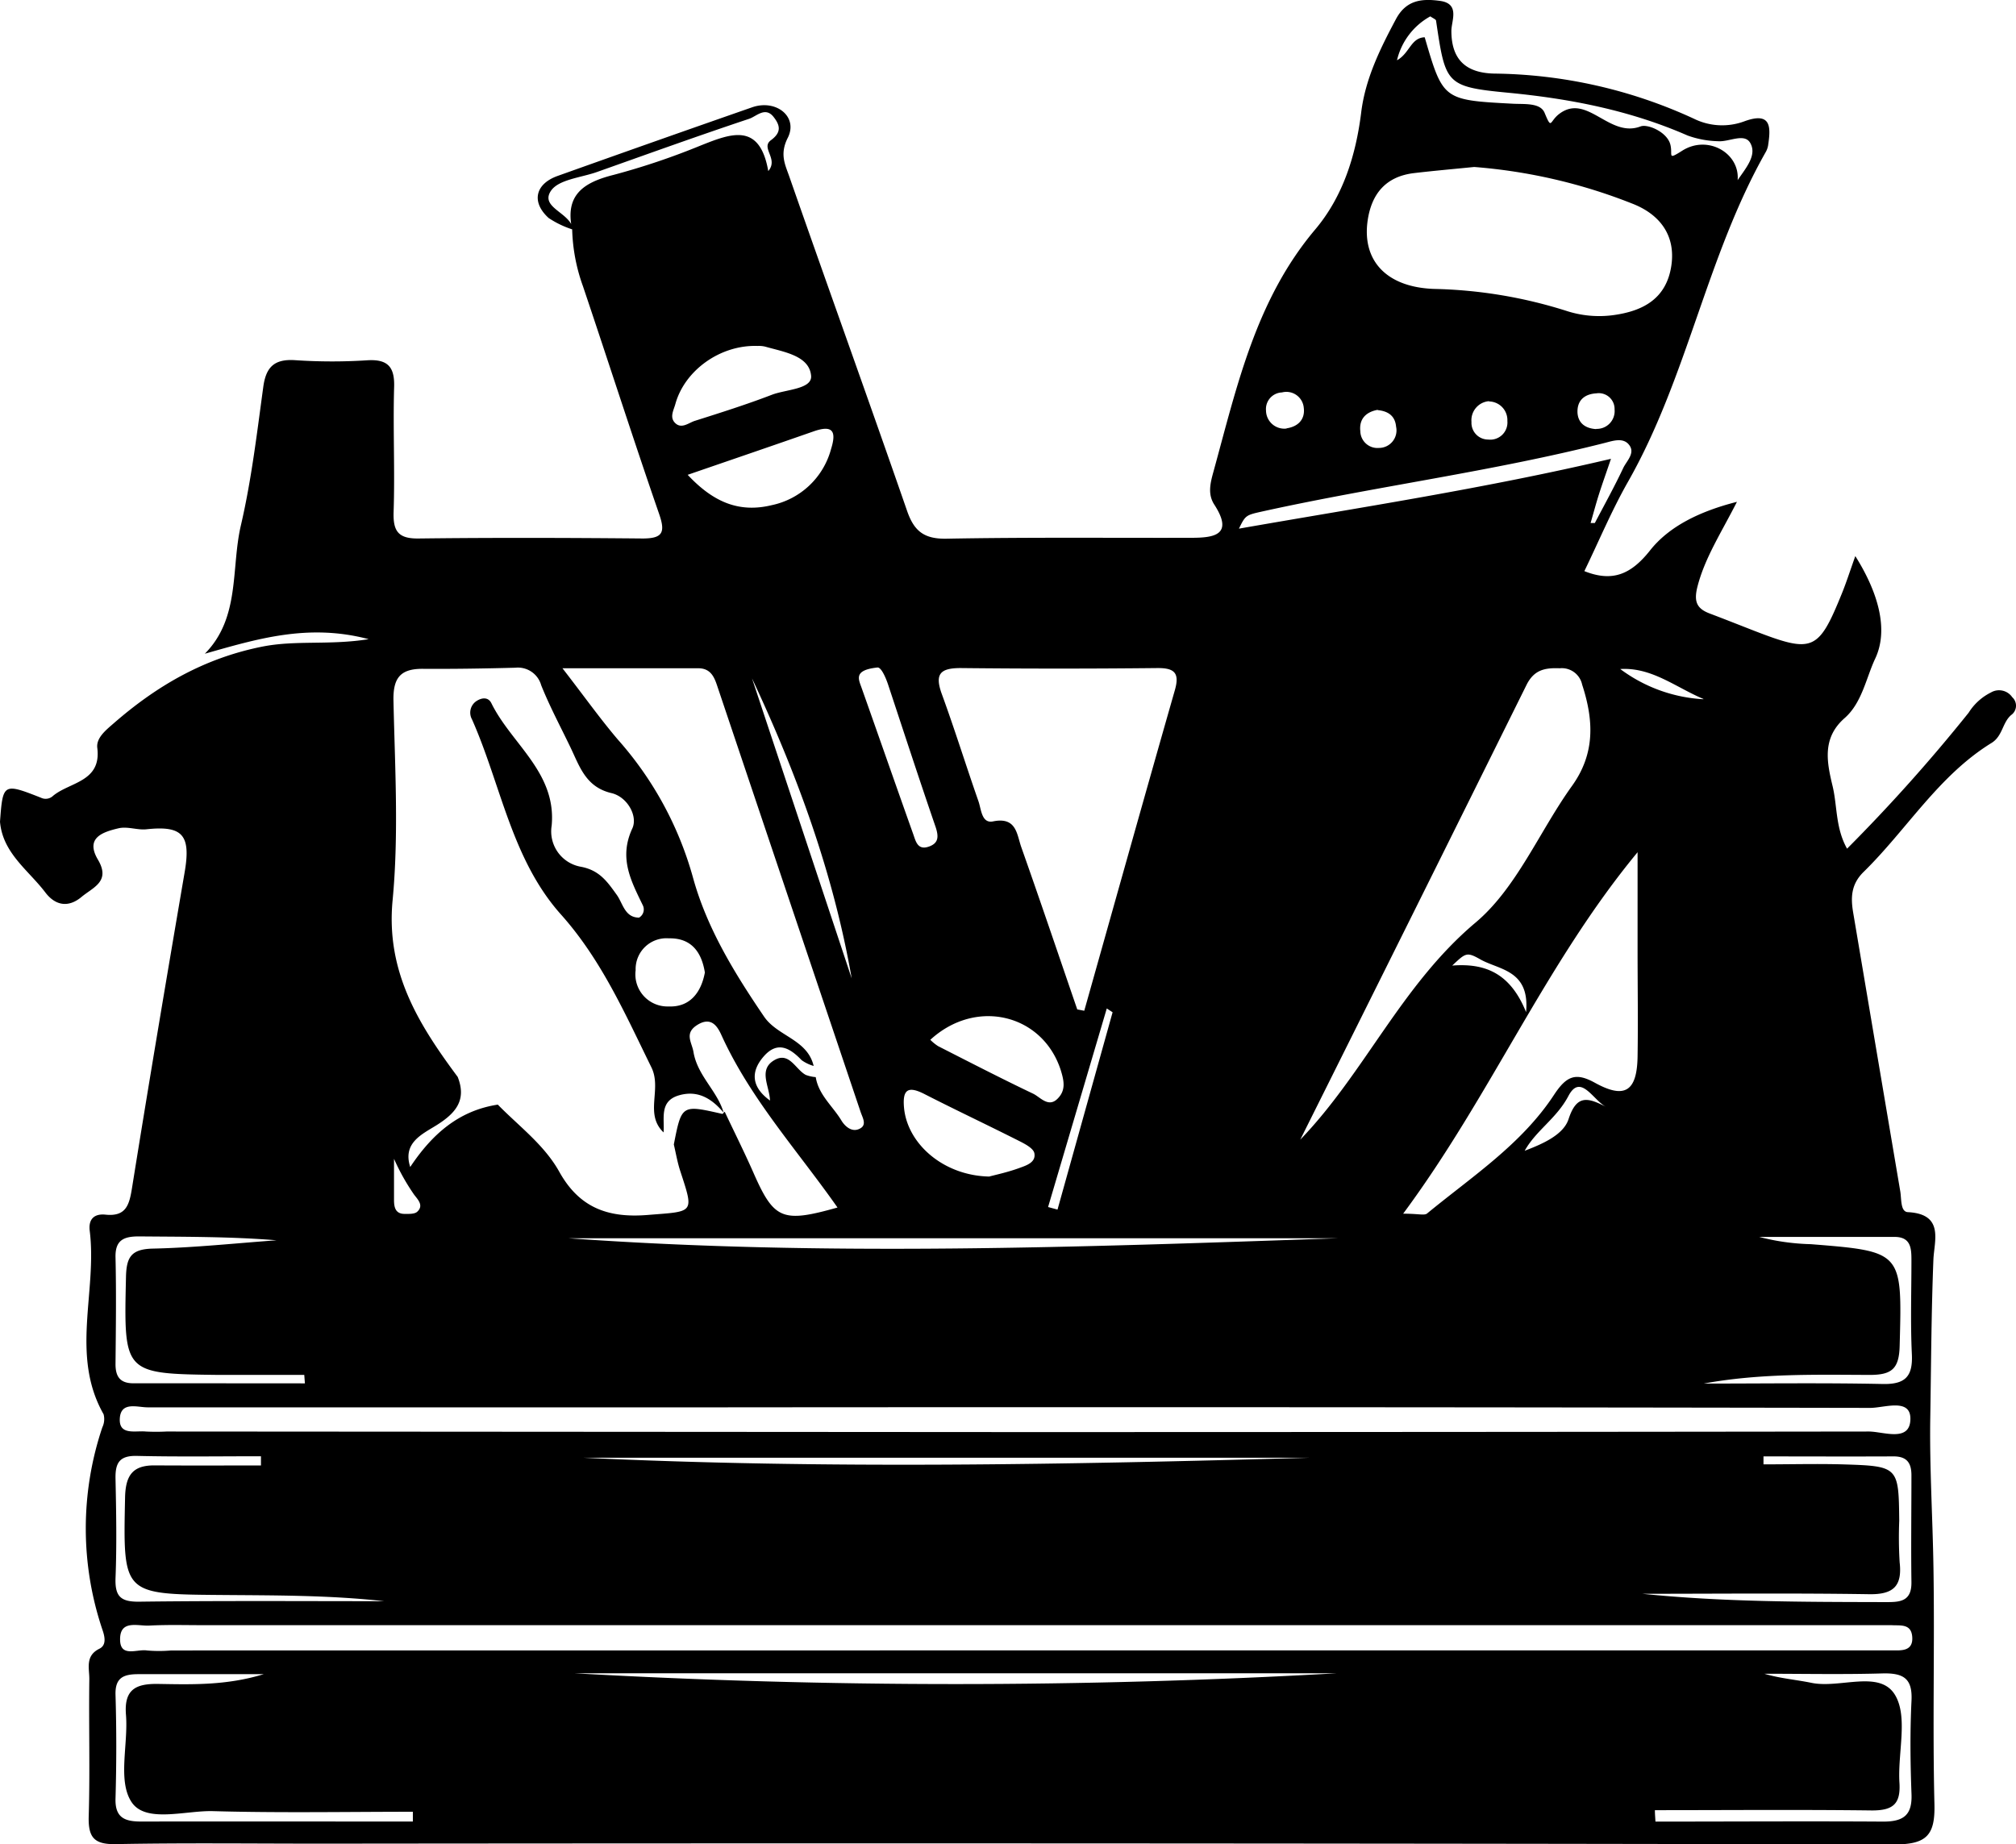 <svg xmlns="http://www.w3.org/2000/svg" viewBox="0 0 290.93 266.18"><title>toolbox</title><g id="Layer_2" data-name="Layer 2"><g id="Layer_1-2" data-name="Layer 1"><path d="M82.69,33.14a13.63,13.63,0,0,1-3.52-1.68c-2.52-2.29-1.94-4.9,1.28-6.06q14-5,28.08-9.91c3.46-1.21,6.7,1.35,5.15,4.41-1.18,2.33-.39,3.83.2,5.51,5.62,16.1,11.41,32.14,17,48.26,1,2.94,2.42,4.13,5.67,4.08,11.79-.22,23.58-.1,35.38-.13,3.3,0,6.12-.42,3.32-4.77-1-1.52-.59-3.13-.13-4.79,3.38-12.28,6.08-24.74,14.67-34.93,4-4.73,5.88-10.69,6.65-16.94.6-4.83,2.72-9.14,5-13.41,1.48-2.8,3.77-3,6.31-2.66,3,.38,1.7,2.86,1.7,4.34,0,4.27,2.23,6.06,6.14,6.16a70.44,70.44,0,0,1,28.87,6.52,9.2,9.2,0,0,0,7.27.37c3.91-1.43,3.83.84,3.42,3.51a2.9,2.9,0,0,1-.34.93C246.28,37,243.5,54.47,234.94,69.53c-2.36,4.15-4.21,8.59-6.3,12.9,4.08,1.63,6.76.45,9.49-3s7.13-5.63,12.53-7c-2.32,4.56-4.65,8.11-5.71,12.28-.52,2.09-.11,3.12,1.76,3.83,2.17.82,4.33,1.68,6.49,2.52,8.41,3.25,9.23,2.91,12.6-5.4.62-1.52,1.12-3.09,1.94-5.4,3.15,5,4.91,10.47,2.87,14.8-1.3,2.75-1.9,6.38-4.41,8.58-3.3,2.89-2.56,6.4-1.73,9.85.68,2.86.4,6,2.08,9a243.62,243.62,0,0,0,17.55-19.63,8,8,0,0,1,3.22-2.92,2.31,2.31,0,0,1,3.07.69,1.65,1.65,0,0,1-.17,2.58c-1.26,1.09-1.21,3-2.79,4-7.67,4.71-12.24,12.51-18.5,18.64-1.83,1.8-1.86,3.73-1.49,5.91q3.39,20.1,6.79,40.19c.19,1.12,0,3,1.15,3,5.24.3,3.73,4.17,3.63,6.88-.3,7.58-.33,15.21-.45,22.76-.12,7.16.35,14.49.46,21.74.18,11.36-.14,22.72.14,34.06.11,4.46-1.1,5.82-5.77,5.81q-113.62-.23-227.26-.11c-9.8,0-19.6-.12-29.4.07-3.1.06-4-.91-3.93-3.94.2-6.63,0-13.28.09-19.92,0-1.53-.61-3.32,1.45-4.34,1-.49.82-1.62.48-2.63A45.75,45.75,0,0,1,14.77,206a2.74,2.74,0,0,0,.18-1.88c-4.83-8.51-.91-17.68-2-26.46-.21-1.61.56-2.53,2.28-2.35,3,.31,3.44-1.46,3.83-3.91,2.44-15.21,5-30.4,7.6-45.59.9-5.32-.34-6.68-5.53-6.12-1.3.14-2.71-.44-4-.15-2.24.53-4.89,1.34-3,4.53s-.74,4-2.42,5.43c-1.94,1.58-3.79,1.13-5.18-.71C4.09,125.58.39,123.13,0,118.6c.41-5.55.46-5.61,5.9-3.47a1.55,1.55,0,0,0,1.76-.27c2.4-2,7-2,6.38-6.92-.18-1.47,1.3-2.61,2.42-3.59,6.19-5.39,13-9.33,21.27-11,4.87-1,9.79-.19,15.47-1.1-8.76-2.32-16.2,0-23.64,2.1,5.14-5.2,3.75-12.29,5.2-18.52C36.29,69.27,37.08,62.51,38,55.8c.39-2.8,1.57-4,4.53-3.82A79.07,79.07,0,0,0,53,52c3.16-.2,4,1.15,3.87,4.07C56.71,62,57,68,56.8,73.94c-.08,2.74.69,3.82,3.6,3.78,10.78-.13,21.56-.1,32.33,0,2.86,0,3.33-.83,2.4-3.51-3.78-10.93-7.31-21.94-11-32.89a26,26,0,0,1-1.56-8.22c-1.08-4.94,1.62-6.76,5.94-7.85A102.4,102.4,0,0,0,101.12,21c4.4-1.75,8.51-3.37,9.75,3.69,1.53-1.79-1.15-3.33.39-4.46s1.32-2.13.41-3.31c-1.21-1.6-2.5-.13-3.54.22-7.35,2.45-14.64,5.08-21.94,7.67-2.32.83-5.58,1.08-6.69,2.74C77.87,30,82.42,30.7,82.69,33.14Zm21.74,127.45c-1.68-2-3.69-3.29-6.42-2.51-2.9.83-2.09,3.32-2.25,5.36-2.8-2.67-.2-6.23-1.76-9.4-3.78-7.69-7.19-15.48-13-22-7.18-8-8.69-18.77-12.89-28.22a2,2,0,0,1,.67-2.65c.78-.5,1.68-.58,2.13.32,2.89,5.89,9.42,10,8.7,17.68a5.18,5.18,0,0,0,4.23,5.93c2.69.51,3.81,2.17,5.17,4.06.88,1.22,1.14,3.27,3.21,3.28a1.36,1.36,0,0,0,.54-1.79c-1.7-3.52-3.49-6.81-1.51-11.08.83-1.79-.72-4.56-3-5.1-3.71-.87-4.59-3.82-5.91-6.57-1.44-3-3-5.91-4.24-9a3.49,3.49,0,0,0-3.72-2.53c-4.48.12-9,.19-13.43.16-3.17,0-4.23,1.32-4.17,4.56.21,9.6.78,19.29-.12,28.81-1,10.35,3.76,17.95,9.39,25.53,1.34,3.39-.33,5.27-3.1,7-2.07,1.29-4.87,2.53-3.75,6,3.1-4.65,6.93-8.13,12.64-9,3.07,3.14,6.7,5.8,8.87,9.69,2.84,5.1,6.9,6.7,12.69,6.24,6.78-.55,6.8-.13,4.77-6.34-.41-1.25-.63-2.56-.93-3.84,1.13-5.76,1.13-5.75,7-4.41.08,0,.22-.21.34-.32,1.37,2.9,2.81,5.78,4.11,8.72,3,6.84,4.16,7.37,12.17,5.11-5.78-8.24-12.56-15.68-16.73-24.84-.56-1.24-1.44-2.76-3.44-1.55s-.86,2.52-.62,3.91C100.63,155.25,103.51,157.42,104.43,160.59Zm13-6.74a5.57,5.57,0,0,1-1.75-.84c-1.69-1.77-3.48-2.79-5.44-.57s-1.81,4.46.88,6.4c-.07-2.09-1.76-4.49.68-5.86,2.12-1.19,3,1.37,4.48,2.16a5.21,5.21,0,0,0,1.44.32c.41,2.57,2.46,4.19,3.71,6.27.5.83,1.46,1.67,2.49,1.24,1.29-.52.57-1.6.27-2.5q-10.38-30.81-20.74-61.63c-.43-1.27-1-2.4-2.71-2.39-6.17,0-12.35,0-19.57,0,3.17,4.09,5.46,7.32,8,10.3A50.11,50.11,0,0,1,100,126.64c2,7.3,6,13.82,10.26,20.08C112.2,149.58,116.52,150,117.42,153.85Zm29.27,84.35h123c1.17,0,2.33,0,3.49,0s2.88.14,2.77-1.88-1.7-1.68-3-1.76c-.83,0-1.66,0-2.49,0h-241c-2.65,0-5.31-.08-7.95.06-1.63.08-4.21-.88-4.19,2,0,2.67,2.47,1.35,3.88,1.59a20.18,20.18,0,0,0,3.48,0Zm8.77-92.51,1,.19c4.35-15.43,8.67-30.87,13.08-46.29.71-2.49-.09-3.19-2.54-3.17q-14.19.15-28.38,0c-3,0-3.75.89-2.72,3.74,1.87,5.12,3.49,10.33,5.29,15.48.41,1.16.45,3.25,2.11,2.91,3.39-.69,3.42,1.87,4.07,3.71C150.14,130.07,152.78,137.89,155.46,145.69Zm-9.36,61q61.8,0,123.58-.08c2.11,0,6,1.62,6-1.86,0-3-3.78-1.55-5.79-1.55q-82.71-.15-165.43-.08-41.59,0-83.18,0c-1.46,0-3.85-.89-4,1.6s2.24,1.74,3.74,1.89a29.59,29.59,0,0,0,3,0ZM212.74,24.1c-3,.3-5.85.55-8.65.88-4.05.47-6.15,2.94-6.72,6.83-.84,5.75,2.65,9.65,9.59,9.89a67.82,67.82,0,0,1,19,3.14,15.25,15.25,0,0,0,6.88.64c4.31-.59,7.64-2.4,8.35-7.12.67-4.5-1.78-7.46-5.58-8.95A78.28,78.28,0,0,0,212.74,24.1Zm-25.1,140.39c9.3-9.66,14.59-22.28,25.21-31.26,6-5,9.27-13.2,14-19.79,3.38-4.7,3.14-9.5,1.47-14.63a3,3,0,0,0-3.22-2.36c-2.15-.08-3.72.2-4.82,2.43Q204,131.73,187.64,164.49Zm14.85,10.68c2.17,0,3,.27,3.42,0,6.48-5.34,13.66-10,18.35-17.15,1.82-2.77,3.16-3.26,5.91-1.74,4.3,2.37,6.07,1.25,6.15-3.8s0-10.28,0-15.42V123C223,139.12,215.17,158.06,202.49,175.17ZM82.86,241.5a971.92,971.92,0,0,0,110.09,0ZM193,178.72H82.08C119.07,181.37,156.05,180,193,178.72ZM229.54,75.49l.61,0c1.38-2.63,2.82-5.23,4.09-7.92.5-1.08,1.92-2.27.71-3.53-.86-.88-2.25-.4-3.34-.12-16.23,4.12-32.85,6.25-49.18,9.84-2.65.59-2.66.54-3.64,2.54,17.51-3.07,35.41-5.78,53.69-10.08-.78,2.3-1.28,3.68-1.72,5.07S229.94,74.1,229.54,75.49ZM109.32,49.93c-5.41-.18-10.53,3.55-11.86,8.39-.25.91-.88,1.93,0,2.76s1.87,0,2.72-.31c3.76-1.19,7.53-2.38,11.2-3.79,2.05-.79,5.86-.8,5.67-2.76-.27-2.9-3.94-3.42-6.62-4.19A4,4,0,0,0,109.32,49.93ZM99.24,68.53c3.8,4.07,7.55,5.49,12.13,4.38a11.25,11.25,0,0,0,8.56-8.1c.79-2.52.29-3.53-2.49-2.56C111.69,64.26,105.92,66.23,99.24,68.53Zm35,81.53a6.63,6.63,0,0,0,1.14.93c4.56,2.32,9.11,4.67,13.73,6.87,1,.49,2.16,2,3.45.77s1-2.61.52-4.17C150.48,146.39,140.88,144,134.27,150.06Zm104.58,111.2c0,.55.05,1.1.08,1.65,11,0,21.92-.07,32.88,0,3,0,4.19-1,4.07-4-.17-4.48-.22-9,0-13.44.16-3.16-1.09-4-4.06-3.95-5.73.17-11.46.05-17.18.05,2.24.67,4.54.85,6.79,1.31,4.11.86,9.84-1.92,12.06,1.73,1.93,3.18.38,8.39.65,12.69.19,3.05-.91,4-3.94,4C259.76,261.17,249.3,261.26,238.85,261.26Zm-96.07-91.45c.84-.23,2.61-.6,4.29-1.21,1-.37,2.49-.79,2.23-2.16-.14-.7-1.32-1.32-2.15-1.74-4.55-2.3-9.16-4.47-13.7-6.79-2.46-1.26-3.21-.6-2.95,2.06C131,165.13,136.18,169.69,142.78,169.81ZM250.76,26c1.18-1.74,2.82-3.59,1.83-5.35-.85-1.51-3.08-.13-4.68-.27a13.82,13.82,0,0,1-4.37-.82c-8.29-3.63-16.95-5.32-25.94-6.18s-9-1.27-10.36-10.38c0-.2-.43-.35-.83-.64A9.81,9.81,0,0,0,201.6,8.7c1.82-1,2-3.25,4-3.32,2.64,9.05,2.64,9.06,12.73,9.59,1.66.09,3.95-.17,4.57,1.31,1.07,2.58.68,1.22,2.14.14,4-3,7.19,3.54,11.7,1.83,1-.4,3.83.77,4.31,2.61.39,1.53-.53,2.31,1.73.88C246.46,19.42,251.09,22.1,250.76,26Zm-4.91,173.69c8.61,0,17.23-.12,25.85.06,3.3.07,4.36-1.13,4.2-4.33-.21-4.46-.06-8.94-.06-13.41,0-1.73,0-3.48-2.43-3.49-6.52,0-13,0-19.55,0a32.56,32.56,0,0,0,7.45,1.05c13.31,1.06,13.19,1.07,12.83,14.71-.09,3.32-1.17,4.16-4.34,4.16C261.87,198.41,253.91,198.21,245.85,199.69ZM59.58,262.9v-1.41c-9.62,0-19.23.18-28.84-.09-4-.11-9.71,1.77-11.75-1.3s-.47-8.31-.81-12.58c-.3-3.65,1.37-4.53,4.63-4.48,4.91.08,9.86.24,15.25-1.41-6.45,0-12.25,0-18.06,0-2.14,0-3.41.47-3.33,3,.15,5,.14,10,0,14.93-.09,2.78,1.32,3.34,3.67,3.34C33.42,262.88,46.5,262.9,59.58,262.9Zm24.53-52.51c34.9,1.66,70,1,105,0Zm170.38-.19v1.15c3.79,0,7.59-.1,11.38,0,8.12.25,8.12.3,8.21,8.14a59.16,59.16,0,0,0,.06,6c.39,3.45-.91,4.66-4.42,4.6-10.9-.17-21.8-.06-32.71-.06,11.62,1.19,23.22,1.17,34.83,1.2,2.11,0,4.05.1,4-2.89-.07-5.14,0-10.28,0-15.42,0-1.8-.68-2.74-2.63-2.72C267,210.23,260.72,210.2,254.49,210.2ZM126.62,96.34c-3.52.38-2.71,1.7-2.26,3,2.48,7,4.92,14,7.41,21,.37,1,.61,2.43,2.27,1.85,1.41-.49,1.43-1.43,1-2.77-2.36-6.86-4.61-13.76-6.89-20.65C127.68,97.39,127.08,96.28,126.62,96.34ZM44,199.66l-.09-1.22c-4.14,0-8.28,0-12.41,0-13.71-.17-13.63-.18-13.32-14.1.06-2.88.73-4.06,3.88-4.13,5.95-.13,11.9-.77,17.85-1.2-6.62-.54-13.25-.5-19.87-.56-2.17,0-3.42.52-3.37,3,.12,5.14.05,10.29,0,15.43,0,1.8.65,2.77,2.59,2.77C27.51,199.64,35.75,199.66,44,199.66Zm-6.34,11.85,0-1.33c-6,0-11.94.09-17.9-.05-2.51-.06-3.13,1-3.09,3.26.1,4.81.19,9.62,0,14.42-.08,2.62.77,3.39,3.41,3.36,11.79-.15,23.57-.07,35.36-.07-8-.89-15.9-.83-23.85-.9-13.92-.12-13.83-.15-13.54-14.08.07-3.16,1.08-4.63,4.22-4.62C27.39,211.53,32.52,211.51,37.65,211.51ZM108.52,97.9l14.39,43.32C120.26,126,115,111.7,108.52,97.9Zm-6.8,42.46c-.48-3-2-5-5.19-4.93a4.45,4.45,0,0,0-4.8,4.6,4.63,4.63,0,0,0,4.76,5.23C99.53,145.39,101.18,143.28,101.72,140.36Zm58.84,5.74-.84-.55q-4.23,14.32-8.47,28.66l1.36.37Zm59.44,20c2.63-1,5.62-2.31,6.36-4.58,1.18-3.62,2.83-3.08,5.37-1.79-1.86-1-3.65-4.85-5.39-1.55S221.65,163.14,220,166.14Zm25.82-65.22c-4-1.68-7.46-4.6-12-4.32A22.06,22.06,0,0,0,245.82,100.92Zm-47-41.73c-1.74.31-2.71,1.36-2.51,3.1A2.47,2.47,0,0,0,199,64.65a2.53,2.53,0,0,0,2.47-3.07C201.33,60,200.29,59.33,198.81,59.19Zm16.06-1.25a2.76,2.76,0,0,0-2.53,3,2.41,2.41,0,0,0,2.41,2.54,2.48,2.48,0,0,0,2.77-2.68A2.69,2.69,0,0,0,214.87,57.94Zm15.47,4A2.57,2.57,0,0,0,233,59.09a2.28,2.28,0,0,0-2.62-2.32c-1.71.1-2.81,1-2.73,2.81C227.75,61.1,228.82,61.84,230.34,61.93Zm-44.68-.08c1.67-.25,2.68-1.3,2.48-2.94A2.52,2.52,0,0,0,185,56.64a2.4,2.4,0,0,0-2.3,2.63A2.64,2.64,0,0,0,185.66,61.85ZM56.86,167.25c0,2,0,3.92,0,5.88,0,1,.13,2.05,1.49,2.07.63,0,1.48.05,1.87-.32,1-.93,0-1.82-.49-2.5A31.13,31.13,0,0,1,56.86,167.25Zm163.37-21.17c.56-6.08-3.87-6.08-6.58-7.6-2-1.14-2.14-.94-4.08.88C214.22,139,217.92,140.36,220.23,146.08Z"/></g></g></svg>